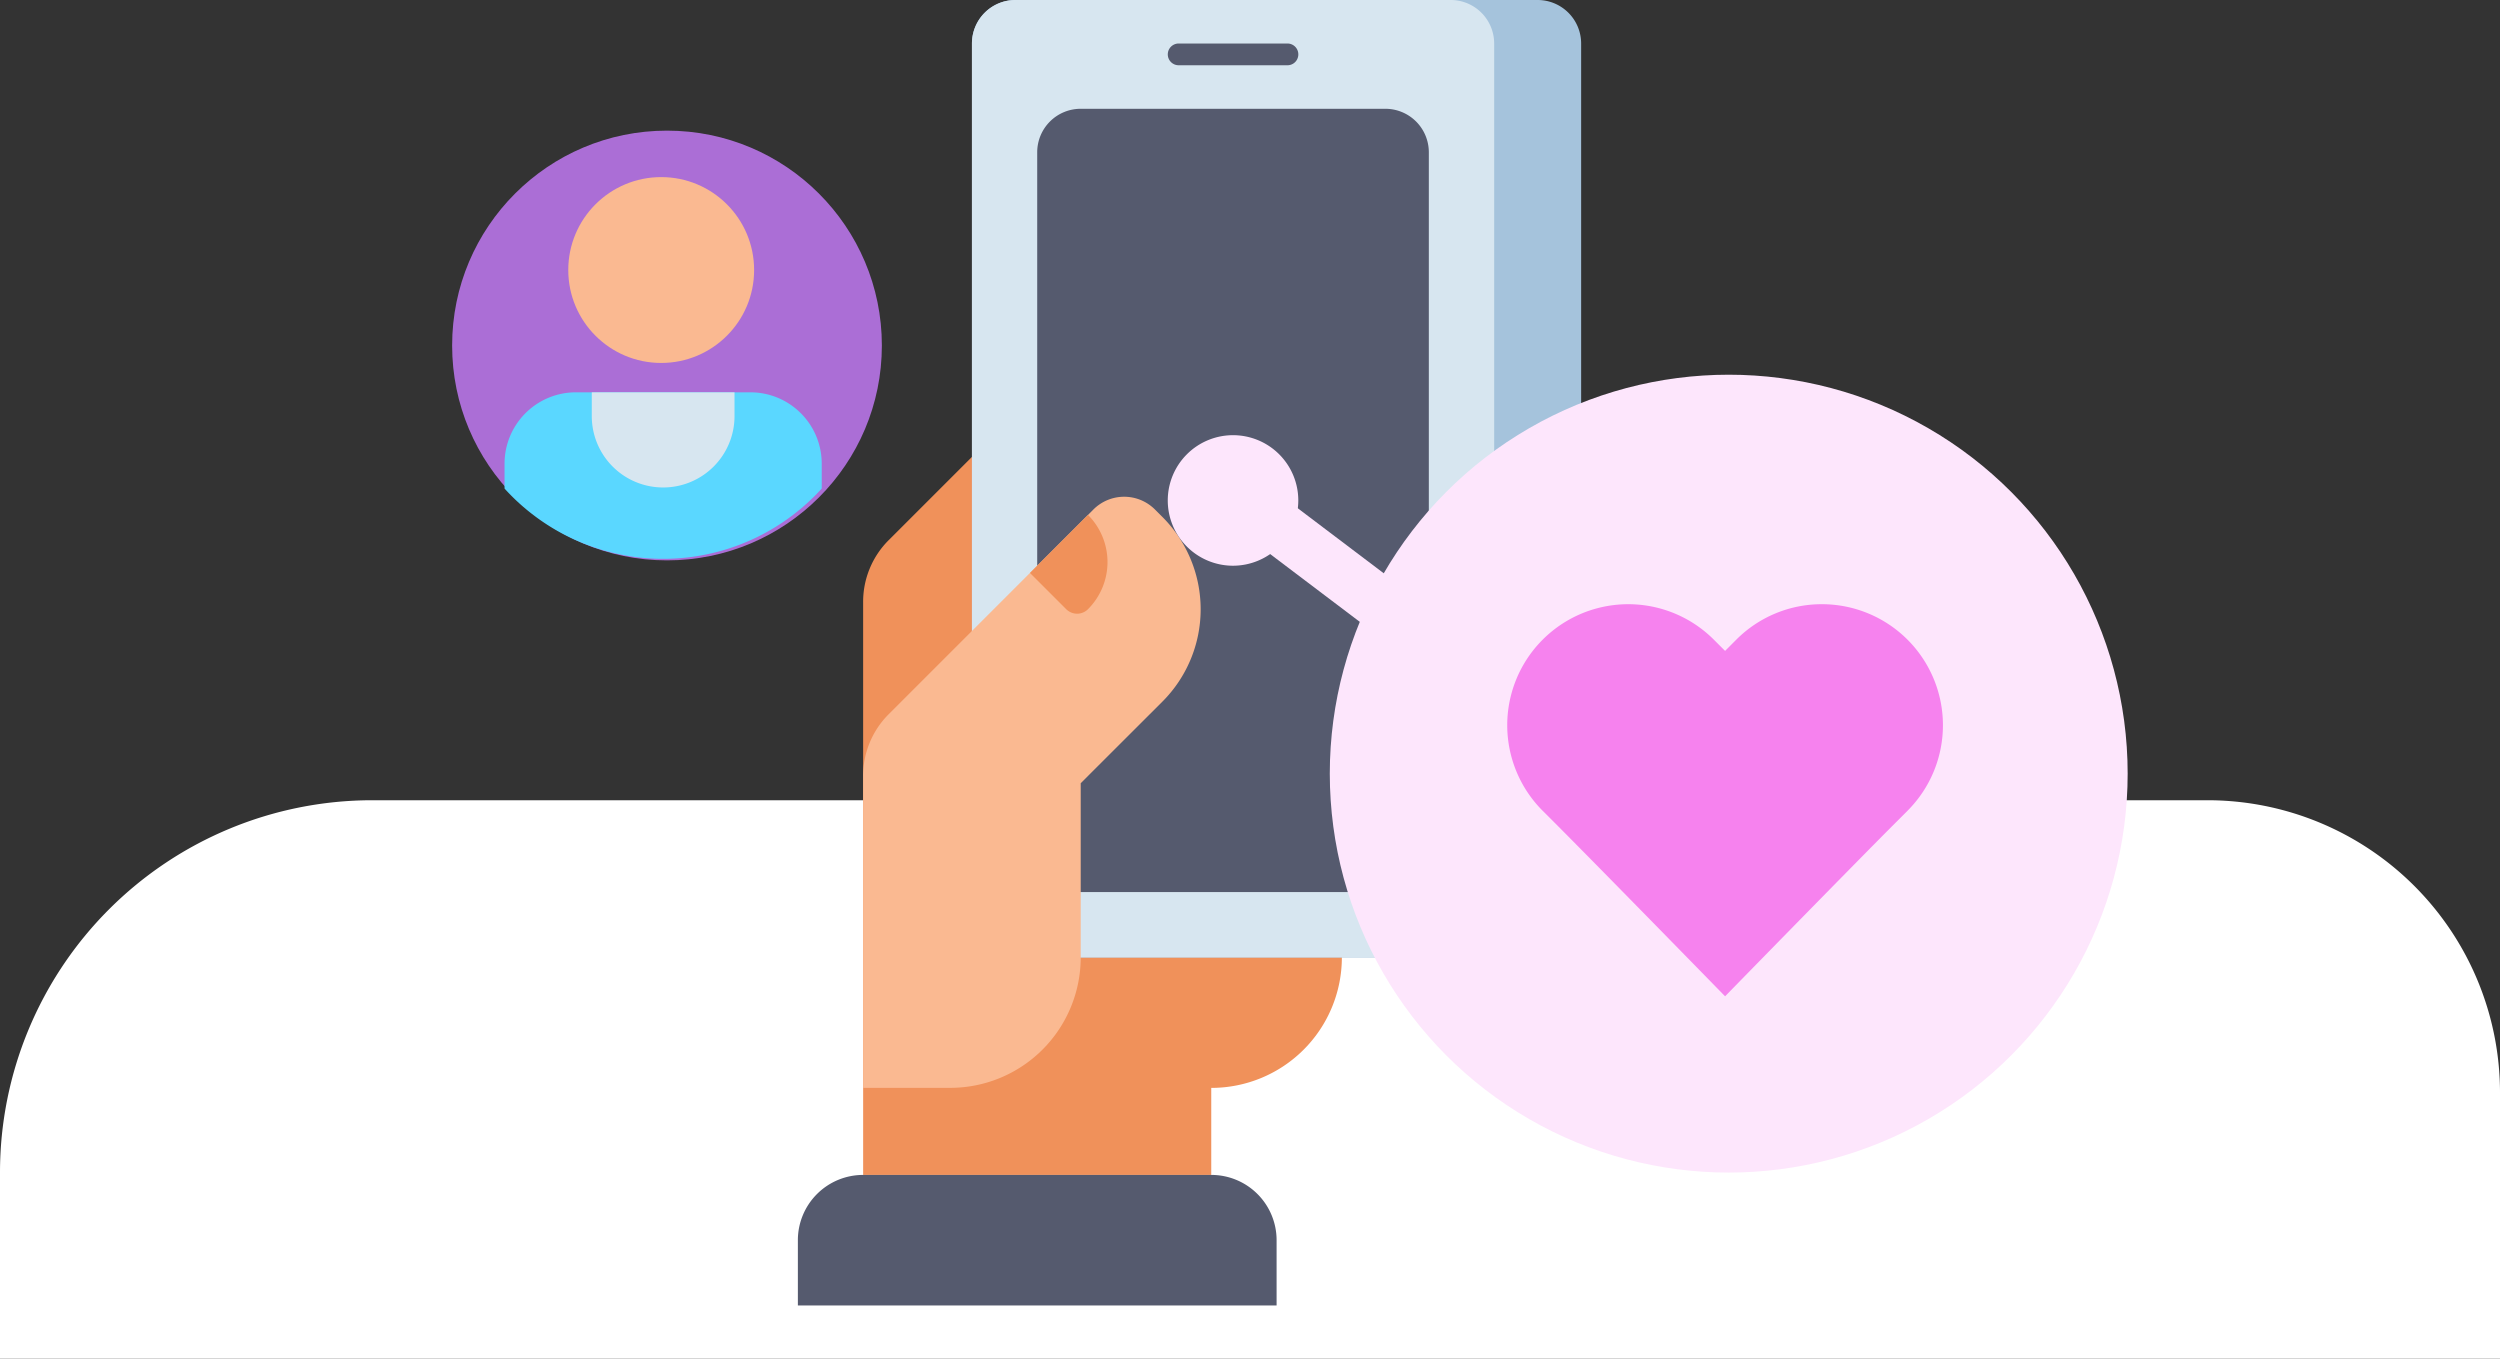 <svg xmlns="http://www.w3.org/2000/svg" width="94" height="51.089" viewBox="0 0 94 51.089">
  <rect x="0" y="0" width="94" height="51.089" fill="#333333" stroke="none"/>
  <g id="Grupo_58773" data-name="Grupo 58773" transform="translate(-371.051 -5274.911)">
    <path id="Rectángulo_5337" data-name="Rectángulo 5337" d="M14,0H83A11,11,0,0,1,94,11V21a0,0,0,0,1,0,0H0a0,0,0,0,1,0,0V14A14,14,0,0,1,14,0Z" transform="translate(371.051 5305)" fill="#fff"/>
    <g id="Grupo_58759" data-name="Grupo 58759" transform="translate(7641.051 10697)">
      <g id="Grupo_58755" data-name="Grupo 58755" transform="translate(-431)">
        <g id="el-marketing-movil" transform="translate(-6849 -5438.089)">
          <g id="Grupo_58704" data-name="Grupo 58704" transform="translate(42.454 27.453)">
            <path id="Trazado_119681" data-name="Trazado 119681" d="M73.817,128l-8.859,8.859A3.272,3.272,0,0,0,64,139.173v21.551H77.089v-3.272A4.908,4.908,0,0,0,82,152.543V128Z" transform="translate(-64 -128)" fill="#f0915a"/>
          </g>
          <g id="Grupo_58705" data-name="Grupo 58705" transform="translate(46.545 16)">
            <path id="Trazado_119682" data-name="Trazado 119682" d="M125.27,52H105.636A1.636,1.636,0,0,1,104,50.36V17.636A1.636,1.636,0,0,1,105.636,16H125.27a1.636,1.636,0,0,1,1.636,1.636V50.36A1.636,1.636,0,0,1,125.27,52Z" transform="translate(-104 -16)" fill="#a5c3dc"/>
          </g>
          <g id="Grupo_58706" data-name="Grupo 58706" transform="translate(46.545 16)">
            <path id="Trazado_119683" data-name="Trazado 119683" d="M122,52H105.636A1.636,1.636,0,0,1,104,50.36V17.636A1.636,1.636,0,0,1,105.636,16H122a1.636,1.636,0,0,1,1.636,1.636V50.36A1.636,1.636,0,0,1,122,52Z" transform="translate(-104 -16)" fill="#d7e6f0"/>
          </g>
          <g id="Grupo_58707" data-name="Grupo 58707" transform="translate(48.999 20.09)">
            <path id="Trazado_119684" data-name="Trazado 119684" d="M141.089,85.451H129.636A1.636,1.636,0,0,1,128,83.815V57.636A1.636,1.636,0,0,1,129.636,56h11.453a1.636,1.636,0,0,1,1.636,1.636V83.815A1.636,1.636,0,0,1,141.089,85.451Z" transform="translate(-128 -56)" fill="#555a6e"/>
          </g>
          <g id="Grupo_58708" data-name="Grupo 58708" transform="translate(42.454 34.676)">
            <path id="Trazado_119685" data-name="Trazado 119685" d="M64.958,206.808l7.7-7.7a1.636,1.636,0,0,1,2.314,0l.281.281a4.909,4.909,0,0,1,0,6.942L72.181,209.4v6.545a4.908,4.908,0,0,1-4.909,4.909H64V209.122A3.272,3.272,0,0,1,64.958,206.808Z" transform="translate(-64 -198.627)" fill="#fab991"/>
          </g>
          <g id="Grupo_58709" data-name="Grupo 58709" transform="translate(40 60.177)">
            <path id="Trazado_119686" data-name="Trazado 119686" d="M58,452.909H40v-2.454A2.454,2.454,0,0,1,42.454,448H55.544A2.454,2.454,0,0,1,58,450.454Z" transform="translate(-40 -448)" fill="#555a6e"/>
          </g>
          <g id="Grupo_58710" data-name="Grupo 58710" transform="translate(53.908 17.636)">
            <path id="Trazado_119687" data-name="Trazado 119687" d="M180.5,32.818h-4.09a.409.409,0,1,1,0-.818h4.09a.409.409,0,0,1,0,.818Z" transform="translate(-176 -32)" fill="#555a6e"/>
          </g>
          <g id="Grupo_58711" data-name="Grupo 58711" transform="translate(53.908 32.362)">
            <path id="Trazado_119688" data-name="Trazado 119688" d="M178.454,180.909a2.454,2.454,0,1,1,2.454-2.454A2.457,2.457,0,0,1,178.454,180.909Z" transform="translate(-176 -176)" fill="#fde6fc"/>
          </g>
          <g id="Grupo_58721" data-name="Grupo 58721" transform="translate(48.726 35.361)">
            <path id="Trazado_119698" data-name="Trazado 119698" d="M127.516,205.333a2.507,2.507,0,0,1,0,3.545.579.579,0,0,1-.818,0l-1.363-1.363Z" transform="translate(-125.334 -205.333)" fill="#f0915a"/>
          </g>
        </g>
        <circle id="Elipse_4085" data-name="Elipse 4085" cx="15" cy="15" r="15" transform="translate(-6789 -5408)" fill="#fde6fc"/>
        <path id="Trazado_119718" data-name="Trazado 119718" d="M-6791.723-5402.874l5.5,4.16" fill="none" stroke="#fde6fc" stroke-width="2"/>
        <g id="Grupo_58757" data-name="Grupo 58757" transform="translate(-6822 -5417.177)">
          <g id="Grupo_58743" data-name="Grupo 58743" transform="translate(0 0)">
            <circle id="Elipse_4087" data-name="Elipse 4087" cx="8.079" cy="8.079" r="8.079" fill="#ab6ed6"/>
          </g>
          <g id="Grupo_58744" data-name="Grupo 58744" transform="translate(1.971 9.839)">
            <path id="Trazado_119727" data-name="Trazado 119727" d="M358.592,106.683A2.683,2.683,0,0,0,355.909,104h-6.56a2.683,2.683,0,0,0-2.683,2.683v.936a8.05,8.05,0,0,0,11.926,0Z" transform="translate(-346.666 -104)" fill="#5ad7ff"/>
          </g>
          <g id="Grupo_58745" data-name="Grupo 58745" transform="translate(5.251 9.839)">
            <path id="Trazado_119728" data-name="Trazado 119728" d="M378.683,107.578A2.683,2.683,0,0,1,376,104.894V104h5.367v.894A2.683,2.683,0,0,1,378.683,107.578Z" transform="translate(-376 -104)" fill="#d7e6f0"/>
          </g>
          <g id="Grupo_58746" data-name="Grupo 58746" transform="translate(4.367 1.747)">
            <circle id="Elipse_4088" data-name="Elipse 4088" cx="3.494" cy="3.494" r="3.494" transform="translate(0 0)" fill="#fab991"/>
          </g>
        </g>
      </g>
      <g id="Grupo_58756" data-name="Grupo 58756" transform="translate(-7213.328 -5399.371)">
        <path id="Trazado_119729" data-name="Trazado 119729" d="M171.83,152a4.534,4.534,0,0,0-3.217,1.333l-.422.423h0l-.423-.423a4.55,4.55,0,1,0-6.435,6.435l.423.423c1.609,1.609,6.435,6.552,6.435,6.552s4.826-4.943,6.435-6.552l.423-.423A4.55,4.55,0,0,0,171.83,152Z" transform="translate(-160 -152)" fill="#f682ee"/>
      </g>
    </g>
  </g>
</svg>

